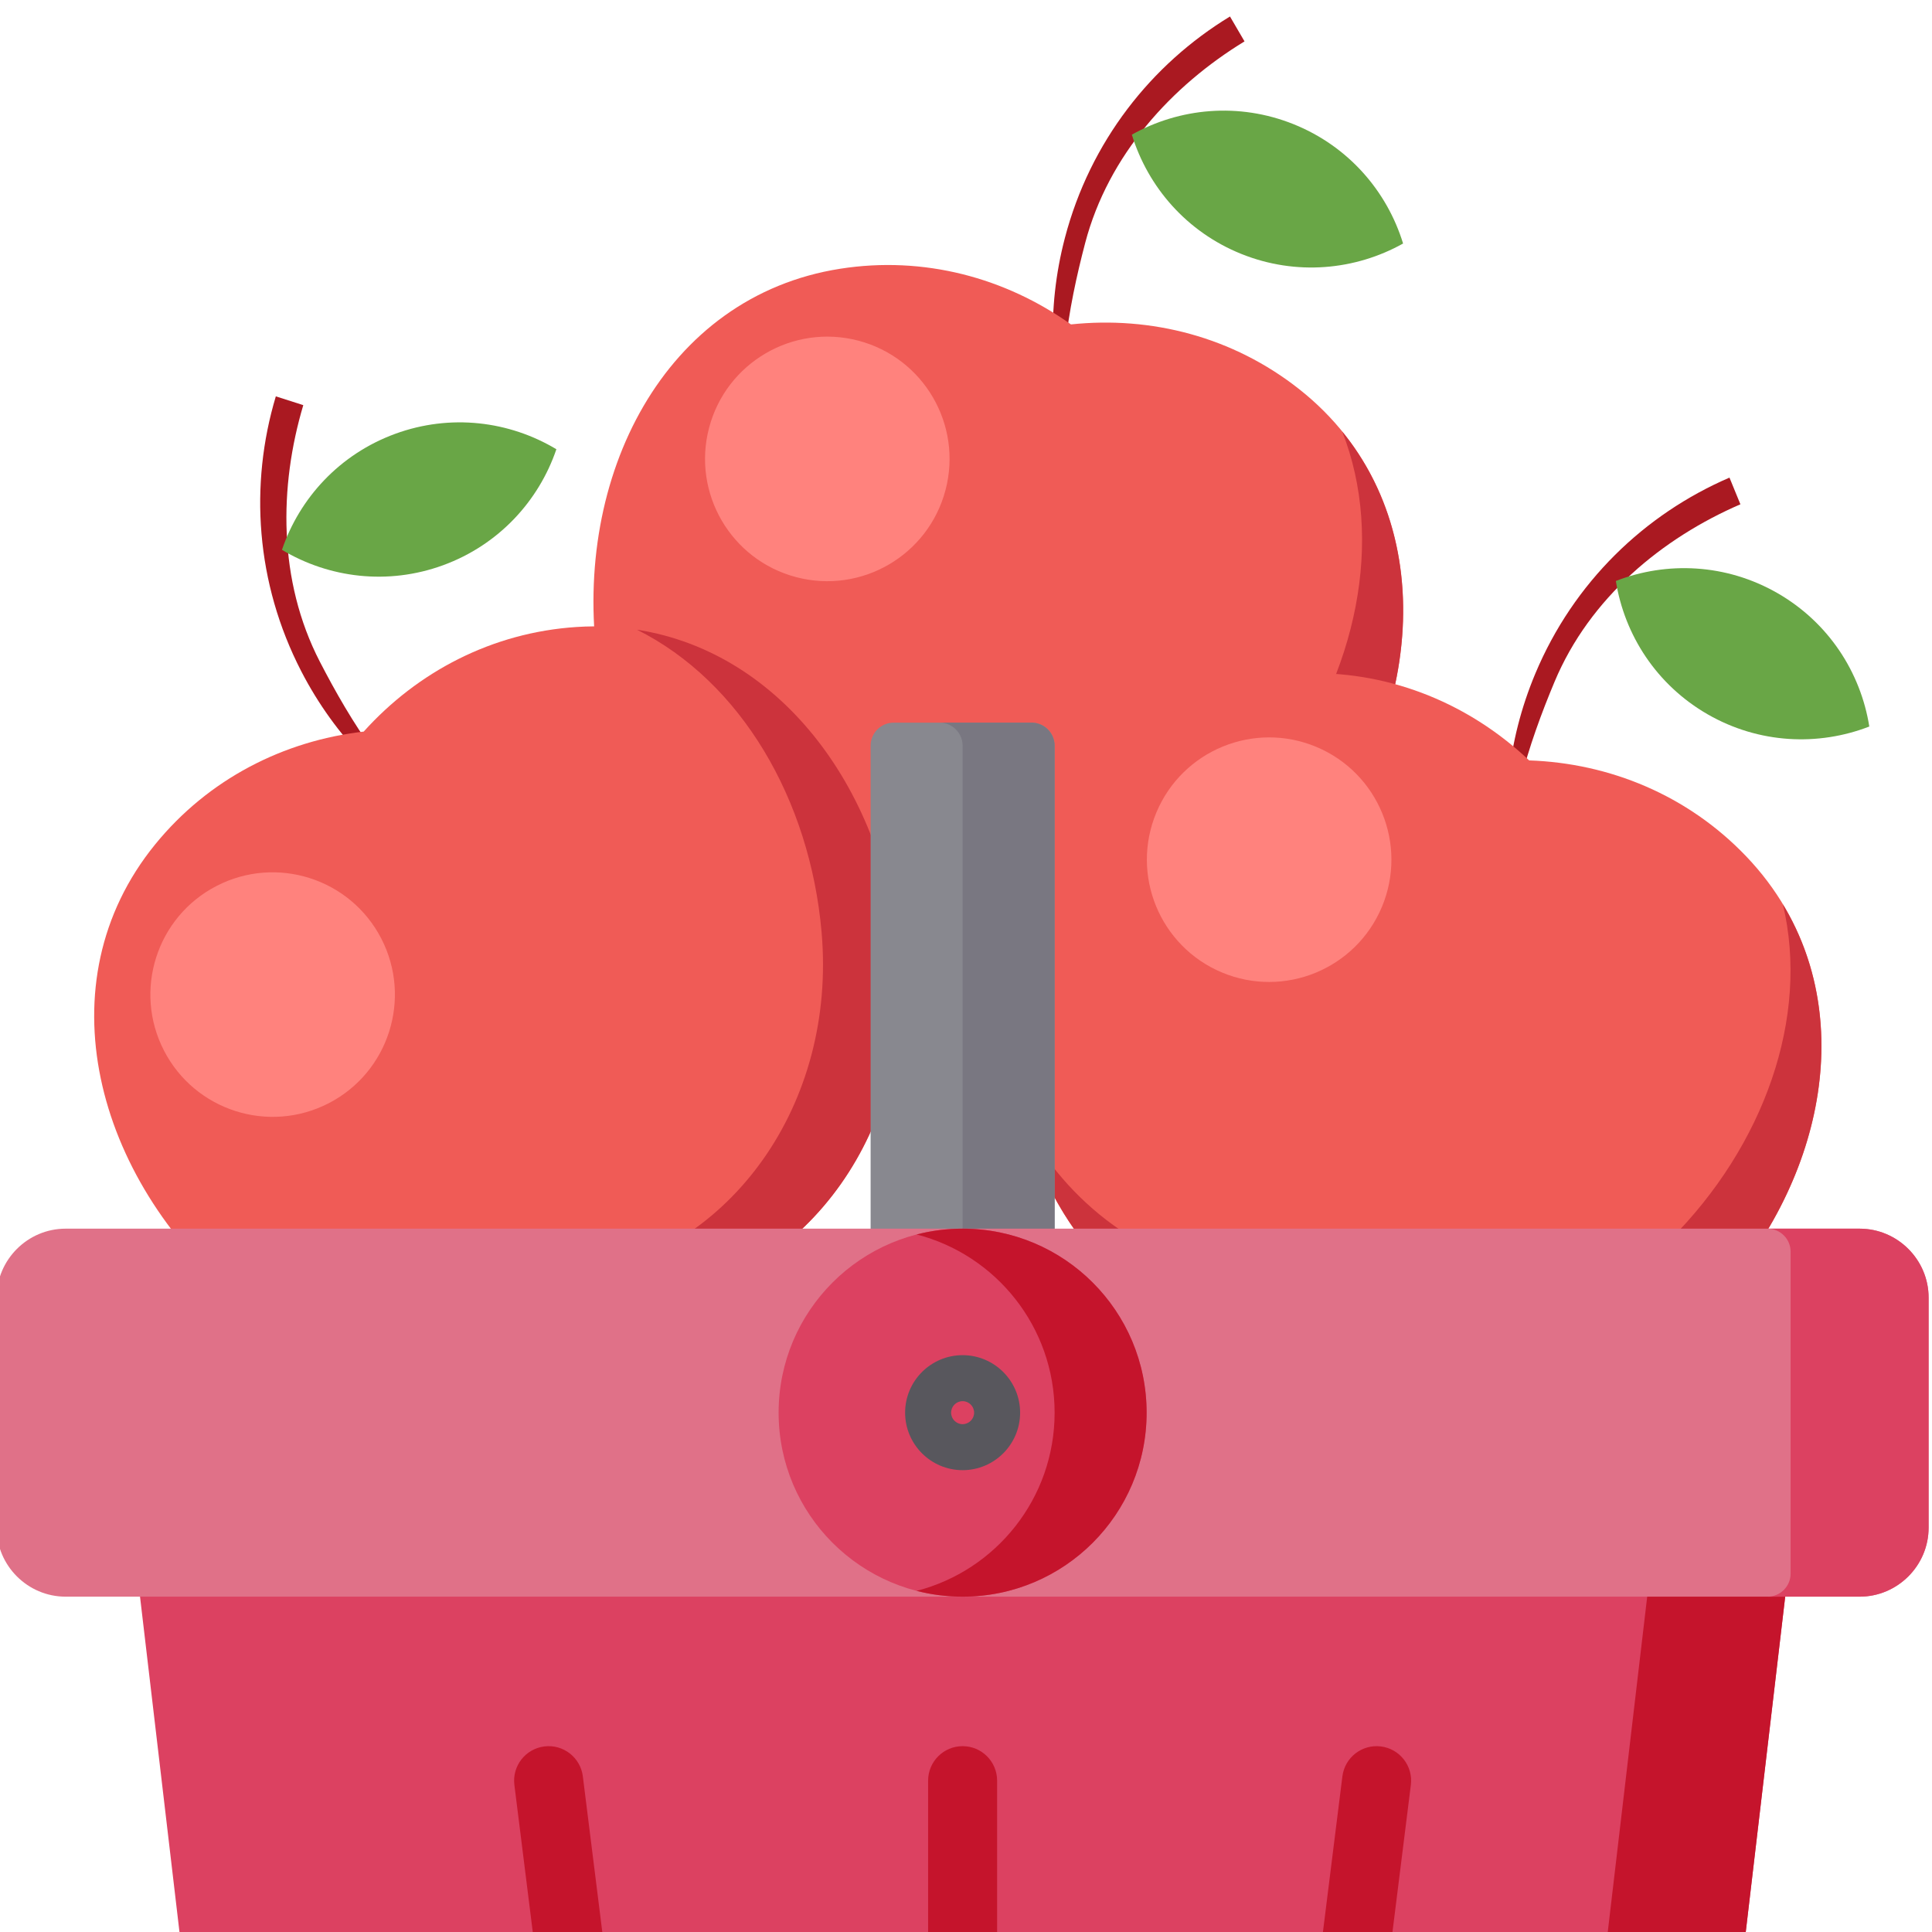 <?xml version="1.0" encoding="utf-8"?>
<svg viewBox="0 0 512 512" style="enable-background:new 0 0 512 512;" xmlns="http://www.w3.org/2000/svg">
  <g/>
  <g/>
  <g/>
  <g/>
  <g/>
  <g/>
  <g/>
  <g/>
  <g/>
  <g/>
  <g/>
  <g/>
  <g/>
  <g transform="matrix(1.74, 0.532, -0.532, 1.74, -1010.307, -319.514)" style="">
    <path style="fill: rgb(170, 25, 33);" d="M 743.802 -7.353 C 743.802 -20.68 750.235 -32.768 758.798 -41.665 C 757.808 -42.655 756.817 -43.643 755.829 -44.636 C 746.503 -34.976 740.757 -21.838 740.757 -7.353 C 740.757 3.424 743.945 13.455 749.414 21.865 L 749.414 21.865 C 744.666 14.27 743.802 2.263 743.802 -7.353 Z" transform="matrix(0.999, -0.04, 0.04, 0.999, 1.074, 30.321)"/>
    <path style="fill: rgb(240, 91, 86);" d="M 781.894 5.469 C 770.588 0.53 758.298 0.631 747.329 4.782 C 736.362 0.631 724.069 0.53 712.765 5.469 C 688.965 15.868 682.757 44.644 693.058 69.739 C 702.621 93.045 726.127 104.967 747.329 98.225 C 768.532 104.969 792.036 93.045 801.601 69.739 C 811.897 44.644 805.691 15.868 781.894 5.469 Z" transform="matrix(0.999, -0.04, 0.04, 0.999, -1.448, 30.273)"/>
    <path style="fill: rgb(255, 130, 125);" d="M 735.069 33.948 C 735.069 43.783 727.095 51.76 717.26 51.76 L 717.26 51.76 C 707.425 51.76 699.452 43.783 699.452 33.948 L 699.452 33.948 C 699.452 24.113 707.425 16.138 717.26 16.138 L 717.26 16.138 C 727.095 16.139 735.069 24.114 735.069 33.948 L 735.069 33.948 Z" transform="matrix(0.999, -0.04, 0.04, 0.999, -0.786, 29.043)"/>
    <path style="fill: rgb(204, 51, 60);" d="M 789.676 9.601 C 799.643 23.246 800.743 43.115 793.364 61.096 C 783.799 84.403 760.294 96.323 739.092 89.579 C 725.805 93.806 711.616 90.701 700.517 82.06 C 712.113 96.815 730.533 103.369 747.487 97.978 C 768.689 104.72 792.193 92.797 801.759 69.49 C 810.851 47.332 807.065 22.313 789.676 9.601 Z" transform="matrix(0.999, -0.04, 0.04, 0.999, -1.597, 30.527)"/>
    <path style="fill: rgb(105, 166, 70);" d="M 768.33 -32.523 C 759.794 -33.592 751.686 -30.604 745.938 -25.067 C 750.14 -18.283 757.255 -13.383 765.79 -12.306 C 774.327 -11.236 782.435 -14.225 788.184 -19.758 C 783.98 -26.55 776.865 -31.449 768.33 -32.523 Z" transform="matrix(0.999, -0.04, 0.04, 0.999, 1.535, 31.012)"/>
  </g>
  <g/>
  <g/>
  <g transform="matrix(1.649, -0.769, 0.769, 1.649, -1136.622, 758.53)" style="">
    <path style="fill: rgb(170, 25, 33);" d="M 743.802 -7.353 C 743.802 -20.68 750.235 -32.768 758.798 -41.665 C 757.808 -42.655 756.817 -43.643 755.829 -44.636 C 746.503 -34.976 740.757 -21.838 740.757 -7.353 C 740.757 3.424 743.945 13.455 749.414 21.865 L 749.414 21.865 C 744.666 14.27 743.802 2.263 743.802 -7.353 Z" transform="matrix(0.999, -0.04, 0.04, 0.999, 1.074, 30.321)"/>
    <path style="fill: rgb(240, 91, 86);" d="M 781.894 5.469 C 770.588 0.53 758.298 0.631 747.329 4.782 C 736.362 0.631 724.069 0.53 712.765 5.469 C 688.965 15.868 682.757 44.644 693.058 69.739 C 702.621 93.045 726.127 104.967 747.329 98.225 C 768.532 104.969 792.036 93.045 801.601 69.739 C 811.897 44.644 805.691 15.868 781.894 5.469 Z" transform="matrix(0.999, -0.04, 0.04, 0.999, -1.448, 30.273)"/>
    <path style="fill: rgb(255, 130, 125);" d="M 735.069 33.948 C 735.069 43.783 727.095 51.76 717.26 51.76 L 717.26 51.76 C 707.425 51.76 699.452 43.783 699.452 33.948 L 699.452 33.948 C 699.452 24.113 707.425 16.138 717.26 16.138 L 717.26 16.138 C 727.095 16.139 735.069 24.114 735.069 33.948 L 735.069 33.948 Z" transform="matrix(0.999, -0.04, 0.04, 0.999, -0.786, 29.043)"/>
    <path style="fill: rgb(204, 51, 60);" d="M 789.676 9.601 C 799.643 23.246 800.743 43.115 793.364 61.096 C 783.799 84.403 760.294 96.323 739.092 89.579 C 725.805 93.806 711.616 90.701 700.517 82.06 C 712.113 96.815 730.533 103.369 747.487 97.978 C 768.689 104.72 792.193 92.797 801.759 69.49 C 810.851 47.332 807.065 22.313 789.676 9.601 Z" transform="matrix(0.999, -0.04, 0.04, 0.999, -1.597, 30.527)"/>
    <path style="fill: rgb(105, 166, 70);" d="M 768.33 -32.523 C 759.794 -33.592 751.686 -30.604 745.938 -25.067 C 750.14 -18.283 757.255 -13.383 765.79 -12.306 C 774.327 -11.236 782.435 -14.225 788.184 -19.758 C 783.98 -26.55 776.865 -31.449 768.33 -32.523 Z" transform="matrix(0.999, -0.04, 0.04, 0.999, 1.535, 31.012)"/>
  </g>
  <g transform="matrix(1.649, 0.769, -0.769, 1.649, -819.835, -380.144)" style="">
    <path style="fill: rgb(170, 25, 33);" d="M 743.802 -7.353 C 743.802 -20.68 750.235 -32.768 758.798 -41.665 C 757.808 -42.655 756.817 -43.643 755.829 -44.636 C 746.503 -34.976 740.757 -21.838 740.757 -7.353 C 740.757 3.424 743.945 13.455 749.414 21.865 L 749.414 21.865 C 744.666 14.27 743.802 2.263 743.802 -7.353 Z" transform="matrix(0.999, -0.04, 0.04, 0.999, 1.074, 30.321)"/>
    <path style="fill: rgb(240, 91, 86);" d="M 781.894 5.469 C 770.588 0.53 758.298 0.631 747.329 4.782 C 736.362 0.631 724.069 0.53 712.765 5.469 C 688.965 15.868 682.757 44.644 693.058 69.739 C 702.621 93.045 726.127 104.967 747.329 98.225 C 768.532 104.969 792.036 93.045 801.601 69.739 C 811.897 44.644 805.691 15.868 781.894 5.469 Z" transform="matrix(0.999, -0.04, 0.04, 0.999, -1.448, 30.273)"/>
    <path style="fill: rgb(255, 130, 125);" d="M 735.069 33.948 C 735.069 43.783 727.095 51.76 717.26 51.76 L 717.26 51.76 C 707.425 51.76 699.452 43.783 699.452 33.948 L 699.452 33.948 C 699.452 24.113 707.425 16.138 717.26 16.138 L 717.26 16.138 C 727.095 16.139 735.069 24.114 735.069 33.948 L 735.069 33.948 Z" transform="matrix(0.999, -0.04, 0.04, 0.999, -0.786, 29.043)"/>
    <path style="fill: rgb(204, 51, 60);" d="M 789.676 9.601 C 799.643 23.246 800.743 43.115 793.364 61.096 C 783.799 84.403 760.294 96.323 739.092 89.579 C 725.805 93.806 711.616 90.701 700.517 82.06 C 712.113 96.815 730.533 103.369 747.487 97.978 C 768.689 104.72 792.193 92.797 801.759 69.49 C 810.851 47.332 807.065 22.313 789.676 9.601 Z" transform="matrix(0.999, -0.04, 0.04, 0.999, -1.597, 30.527)"/>
    <path style="fill: rgb(105, 166, 70);" d="M 768.33 -32.523 C 759.794 -33.592 751.686 -30.604 745.938 -25.067 C 750.14 -18.283 757.255 -13.383 765.79 -12.306 C 774.327 -11.236 782.435 -14.225 788.184 -19.758 C 783.98 -26.55 776.865 -31.449 768.33 -32.523 Z" transform="matrix(0.999, -0.04, 0.04, 0.999, 1.535, 31.012)"/>
  </g>
  <g transform="matrix(1, 0, 0, 1, -0.897, 105.807)">
    <path style="fill:#88888F;" d="M 274.286 244.183 L 237.715 244.183 C 234.363 244.183 231.62 241.44 231.62 238.088 L 231.62 91.802 C 231.62 88.45 234.363 85.707 237.715 85.707 L 274.286 85.707 C 277.638 85.707 280.381 88.45 280.381 91.802 L 280.381 238.088 C 280.381 241.44 277.638 244.183 274.286 244.183 Z"/>
    <path style="fill:#797781;" d="M 274.286 85.707 L 249.905 85.707 C 253.257 85.707 256 88.45 256 91.802 L 256 238.088 C 256 241.44 253.257 244.183 249.905 244.183 L 274.286 244.183 C 277.638 244.183 280.381 241.44 280.381 238.088 L 280.381 91.802 C 280.381 88.45 277.638 85.707 274.286 85.707 Z"/>
    <path style="fill:#DC4161;" d="M 36.571 305.135 L 57.152 480.074 C 59.318 498.493 74.928 512.373 93.472 512.373 L 418.525 512.373 C 437.07 512.373 452.679 498.493 454.845 480.074 L 475.427 305.135 L 36.571 305.135 Z"/>
    <path style="fill:#C5142C;" d="M 438.857 305.135 L 414.476 512.373 L 418.527 512.373 C 437.072 512.373 452.681 498.493 454.847 480.074 L 475.428 305.135 L 438.857 305.135 Z"/>
    <path style="fill:#E07188;" d="M 493.714 317.326 L 18.286 317.326 C 8.229 317.326 0 309.097 0 299.04 L 0 238.088 C 0 228.031 8.229 219.802 18.286 219.802 L 493.715 219.802 C 503.772 219.802 512.001 228.031 512.001 238.088 L 512.001 299.04 C 512 309.097 503.771 317.326 493.714 317.326 Z"/>
    <g transform="matrix(1, 0, 0, 1, 0, 43.04)">
      <path style="fill:#DC4161;" d="M493.714,176.762h-24.381c3.352,0,6.095,2.743,6.095,6.095v85.333c0,3.352-2.743,6.095-6.095,6.095 h24.381c10.057,0,18.286-8.229,18.286-18.286v-60.952C512,184.99,503.771,176.762,493.714,176.762z"/>
      <circle style="fill:#DC4161;" cx="256" cy="225.524" r="48.762"/>
    </g>
    <path style="fill:#C5142C;" d="M 256 219.802 C 251.791 219.802 247.706 220.336 243.81 221.338 C 264.841 226.751 280.381 245.842 280.381 268.564 C 280.381 291.286 264.841 310.376 243.81 315.79 C 247.706 316.793 251.791 317.326 256 317.326 C 282.93 317.326 304.762 295.494 304.762 268.564 C 304.762 241.634 282.93 219.802 256 219.802 Z"/>
    <path style="fill:#58575D;" d="M 256 283.802 C 247.597 283.802 240.762 276.967 240.762 268.564 C 240.762 260.161 247.597 253.326 256 253.326 C 264.403 253.326 271.238 260.161 271.238 268.564 C 271.238 276.967 264.403 283.802 256 283.802 Z M 256 265.516 C 254.32 265.516 252.952 266.884 252.952 268.564 C 252.952 270.244 254.32 271.612 256 271.612 C 257.681 271.612 259.048 270.244 259.048 268.564 C 259.048 266.884 257.681 265.516 256 265.516 Z"/>
    <g transform="matrix(1, 0, 0, 1, 0, 43.04)">
      <path style="fill:#C5142C;" d="M256,429.714c-5.049,0-9.143-4.094-9.143-9.143v-97.524c0-5.049,4.094-9.143,9.143-9.143 c5.051,0,9.143,4.094,9.143,9.143v97.524C265.143,425.621,261.051,429.714,256,429.714z"/>
      <path style="fill:#C5142C;" d="M158.465,429.716c-4.545,0-8.483-3.384-9.061-8.01l-12.19-97.524 c-0.627-5.01,2.927-9.579,7.938-10.206c5.007-0.631,9.579,2.928,10.206,7.938l12.19,97.524c0.627,5.01-2.927,9.579-7.938,10.206 C159.226,429.691,158.843,429.716,158.465,429.716z"/>
      <path style="fill:#C5142C;" d="M353.536,429.716c-0.379,0-0.761-0.024-1.146-0.072c-5.009-0.627-8.564-5.196-7.938-10.206 l12.19-97.524c0.627-5.012,5.194-8.565,10.207-7.938c5.009,0.627,8.564,5.196,7.938,10.206l-12.19,97.524 C362.018,426.331,358.078,429.716,353.536,429.716z"/>
    </g>
  </g>
</svg>